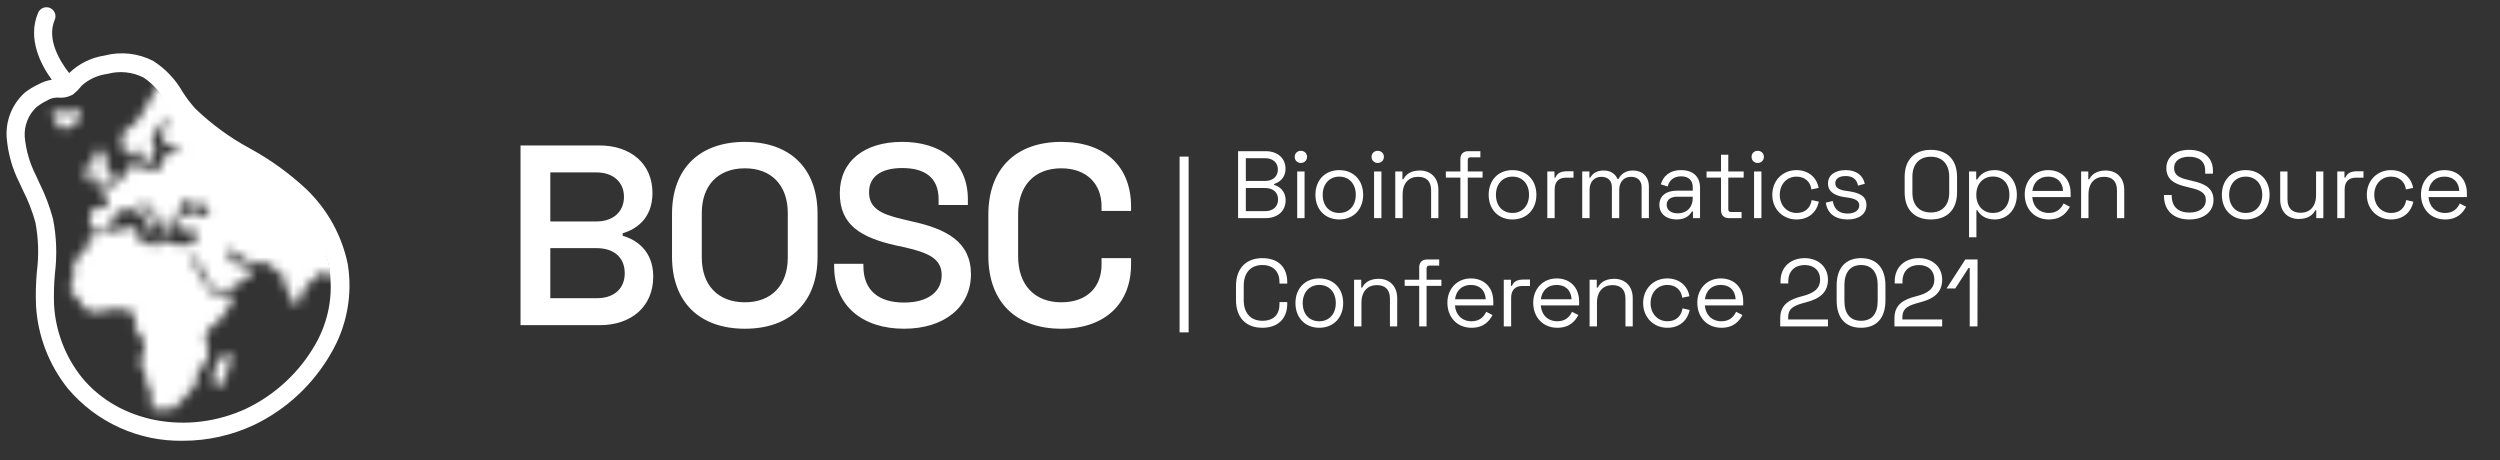 <svg width="277" height="51" viewBox="0 0 277 51" fill="none" xmlns="http://www.w3.org/2000/svg">
<rect x="0" y="0" width="277" height="51" fill="#333333" stroke="none"/>
<path d="M137.18 16.751V24.168H140.232C141.503 24.168 142.446 23.437 142.446 22.187C142.446 21.138 141.736 20.64 141.175 20.492V20.386C141.726 20.206 142.436 19.739 142.436 18.69C142.436 17.493 141.503 16.751 140.253 16.751H137.18ZM138.038 17.525H140.168C141.037 17.525 141.588 18.033 141.588 18.765C141.588 19.527 141.069 20.047 140.179 20.047H138.038V17.525ZM138.038 20.831H140.147C141.09 20.831 141.609 21.329 141.609 22.102C141.609 22.855 141.09 23.395 140.189 23.395H138.038V20.831ZM143.454 17.377C143.454 17.768 143.741 18.055 144.133 18.055C144.525 18.055 144.821 17.768 144.821 17.377C144.821 16.995 144.525 16.709 144.133 16.709C143.741 16.709 143.454 16.995 143.454 17.377ZM144.546 18.998H143.73V24.168H144.546V18.998ZM145.75 21.583C145.75 23.204 146.821 24.317 148.389 24.317C149.957 24.317 151.038 23.204 151.038 21.583C151.038 19.951 149.957 18.849 148.389 18.849C146.821 18.849 145.75 19.951 145.75 21.583ZM146.556 21.583C146.556 20.407 147.287 19.57 148.389 19.57C149.491 19.57 150.222 20.375 150.222 21.583C150.222 22.78 149.491 23.596 148.389 23.596C147.287 23.596 146.556 22.812 146.556 21.583ZM151.97 17.377C151.97 17.768 152.257 18.055 152.649 18.055C153.041 18.055 153.337 17.768 153.337 17.377C153.337 16.995 153.041 16.709 152.649 16.709C152.257 16.709 151.97 16.995 151.97 17.377ZM153.062 18.998H152.246V24.168H153.062V18.998ZM154.595 18.998V24.168H155.411V21.551C155.411 20.259 156.121 19.591 157.117 19.591C158.007 19.591 158.568 20.047 158.568 21.085V24.168H159.374V21.032C159.374 19.644 158.462 18.892 157.329 18.892C156.258 18.892 155.739 19.379 155.495 19.866H155.389V18.998H154.595ZM160.201 18.998V19.676H161.811V24.168H162.627V19.676H164.269V18.998H162.627V17.747C162.627 17.535 162.733 17.429 162.924 17.429H164.026V16.751H162.659C162.14 16.751 161.811 17.08 161.811 17.62V18.998H160.201ZM164.945 21.583C164.945 23.204 166.015 24.317 167.583 24.317C169.152 24.317 170.232 23.204 170.232 21.583C170.232 19.951 169.152 18.849 167.583 18.849C166.015 18.849 164.945 19.951 164.945 21.583ZM165.75 21.583C165.75 20.407 166.481 19.57 167.583 19.57C168.685 19.57 169.416 20.375 169.416 21.583C169.416 22.78 168.685 23.596 167.583 23.596C166.481 23.596 165.75 22.812 165.75 21.583ZM172.235 18.998H171.441V24.168H172.256V20.99C172.256 20.1 172.744 19.686 173.507 19.686H174.344V18.976H173.634C172.945 18.976 172.543 19.178 172.341 19.676H172.235V18.998ZM175.311 18.998V24.168H176.126V21.043C176.126 20.1 176.677 19.591 177.43 19.591C178.171 19.591 178.595 20.036 178.595 20.725V24.168H179.411V21.043C179.411 20.1 179.962 19.591 180.725 19.591C181.456 19.591 181.891 20.036 181.891 20.725V24.168H182.696V20.661C182.696 19.57 181.965 18.892 180.948 18.892C180.11 18.892 179.623 19.262 179.326 19.835H179.22C178.998 19.305 178.5 18.892 177.695 18.892C176.921 18.892 176.455 19.22 176.211 19.676H176.105V18.998H175.311ZM184.019 20.428L184.782 20.661C184.941 20.004 185.418 19.538 186.266 19.538C187.124 19.538 187.558 20.004 187.558 20.746V21.127H185.789C184.687 21.127 183.86 21.647 183.86 22.696C183.86 23.734 184.687 24.317 185.768 24.317C186.785 24.317 187.23 23.84 187.463 23.427H187.58V24.168H188.364V20.788C188.364 19.57 187.58 18.849 186.266 18.849C184.962 18.849 184.263 19.559 184.019 20.428ZM184.666 22.685C184.666 22.102 185.153 21.795 185.821 21.795H187.558V21.922C187.558 22.992 186.88 23.639 185.884 23.639C185.153 23.639 184.666 23.268 184.666 22.685ZM189.088 19.676H190.688V23.299C190.688 23.84 191.017 24.168 191.536 24.168H192.966V23.49H191.79C191.6 23.49 191.494 23.384 191.494 23.172V19.676H193.2V18.998H191.494V17.143H190.688V18.998H189.088V19.676ZM194.074 17.377C194.074 17.768 194.361 18.055 194.753 18.055C195.145 18.055 195.441 17.768 195.441 17.377C195.441 16.995 195.145 16.709 194.753 16.709C194.361 16.709 194.074 16.995 194.074 17.377ZM195.166 18.998H194.35V24.168H195.166V18.998ZM196.37 21.583C196.37 23.183 197.547 24.317 199.051 24.317C200.46 24.317 201.297 23.448 201.531 22.346L200.736 22.166C200.598 22.992 200.058 23.596 199.062 23.596C198.002 23.596 197.197 22.77 197.197 21.583C197.197 20.396 197.992 19.57 199.051 19.57C199.994 19.57 200.598 20.153 200.704 20.99L201.499 20.82C201.319 19.729 200.429 18.849 199.041 18.849C197.547 18.849 196.37 19.972 196.37 21.583ZM202.542 20.333C202.542 21.255 203.305 21.668 204.28 21.827L204.81 21.901C205.562 22.028 206.007 22.24 206.007 22.759C206.007 23.299 205.509 23.66 204.715 23.66C203.92 23.66 203.242 23.331 203.072 22.272L202.299 22.452C202.489 23.734 203.433 24.317 204.715 24.317C205.976 24.317 206.802 23.723 206.802 22.717C206.802 21.7 205.997 21.382 204.937 21.202L204.407 21.127C203.793 21.021 203.348 20.809 203.348 20.311C203.348 19.792 203.793 19.506 204.503 19.506C205.202 19.506 205.721 19.803 205.87 20.566L206.622 20.364C206.41 19.411 205.668 18.849 204.503 18.849C203.305 18.849 202.542 19.411 202.542 20.333ZM211.035 19.612V21.308C211.035 23.268 212.169 24.317 213.939 24.317C215.708 24.317 216.842 23.268 216.842 21.308V19.612C216.842 17.652 215.708 16.603 213.939 16.603C212.169 16.603 211.035 17.652 211.035 19.612ZM211.894 19.57C211.894 18.203 212.646 17.366 213.939 17.366C215.221 17.366 215.973 18.203 215.973 19.57V21.35C215.973 22.717 215.221 23.543 213.939 23.543C212.646 23.543 211.894 22.717 211.894 21.35V19.57ZM218.17 26.288H218.986V23.299H219.092C219.388 23.808 219.95 24.317 221.02 24.317C222.376 24.317 223.468 23.247 223.468 21.583C223.468 19.909 222.376 18.849 221.02 18.849C219.95 18.849 219.388 19.358 219.071 19.888H218.965V18.998H218.17V26.288ZM220.819 23.596C219.749 23.596 218.975 22.823 218.975 21.583C218.975 20.343 219.749 19.559 220.819 19.559C221.9 19.559 222.641 20.333 222.641 21.583C222.641 22.833 221.9 23.596 220.819 23.596ZM224.339 21.541C224.339 23.13 225.399 24.317 227.01 24.317C228.419 24.317 229.012 23.522 229.341 22.907L228.641 22.547C228.366 23.119 227.91 23.596 227.01 23.596C225.971 23.596 225.251 22.897 225.177 21.837H229.425V21.403C229.425 19.824 228.398 18.849 226.935 18.849C225.431 18.849 224.339 19.983 224.339 21.541ZM225.187 21.159C225.304 20.184 225.961 19.57 226.935 19.57C227.889 19.57 228.535 20.131 228.588 21.159H225.187ZM230.587 18.998V24.168H231.403V21.551C231.403 20.259 232.113 19.591 233.109 19.591C233.999 19.591 234.56 20.047 234.56 21.085V24.168H235.366V21.032C235.366 19.644 234.454 18.892 233.321 18.892C232.251 18.892 231.731 19.379 231.488 19.866H231.382V18.998H230.587ZM242.554 16.603C241.06 16.603 240.032 17.377 240.032 18.616C240.032 19.866 240.891 20.375 242.194 20.682L242.755 20.82C243.751 21.053 244.408 21.35 244.408 22.166C244.408 22.982 243.741 23.554 242.575 23.554C241.42 23.554 240.626 22.971 240.626 21.678V21.604H239.767V21.678C239.767 23.448 240.965 24.317 242.575 24.317C244.196 24.317 245.256 23.448 245.256 22.155C245.256 20.852 244.292 20.364 243.01 20.068L242.438 19.93C241.452 19.697 240.891 19.422 240.891 18.606C240.891 17.811 241.547 17.366 242.554 17.366C243.582 17.366 244.334 17.811 244.334 18.892V19.241H245.192V18.892C245.192 17.377 244.048 16.603 242.554 16.603ZM246.183 21.583C246.183 23.204 247.253 24.317 248.822 24.317C250.39 24.317 251.471 23.204 251.471 21.583C251.471 19.951 250.39 18.849 248.822 18.849C247.253 18.849 246.183 19.951 246.183 21.583ZM246.989 21.583C246.989 20.407 247.72 19.57 248.822 19.57C249.924 19.57 250.655 20.375 250.655 21.583C250.655 22.78 249.924 23.596 248.822 23.596C247.72 23.596 246.989 22.812 246.989 21.583ZM257.426 24.168V18.998H256.621V21.615C256.621 22.907 255.9 23.575 254.915 23.575C254.014 23.575 253.452 23.119 253.452 22.081V18.998H252.647V22.134C252.647 23.522 253.558 24.264 254.692 24.264C255.762 24.264 256.281 23.787 256.536 23.299H256.642V24.168H257.426ZM259.765 18.998H258.97V24.168H259.786V20.99C259.786 20.1 260.273 19.686 261.036 19.686H261.873V18.976H261.164C260.475 18.976 260.072 19.178 259.871 19.676H259.765V18.998ZM262.243 21.583C262.243 23.183 263.419 24.317 264.923 24.317C266.333 24.317 267.17 23.448 267.403 22.346L266.608 22.166C266.47 22.992 265.93 23.596 264.934 23.596C263.874 23.596 263.069 22.77 263.069 21.583C263.069 20.396 263.864 19.57 264.923 19.57C265.866 19.57 266.47 20.153 266.576 20.99L267.371 20.82C267.191 19.729 266.301 18.849 264.913 18.849C263.419 18.849 262.243 19.972 262.243 21.583ZM268.244 21.541C268.244 23.13 269.304 24.317 270.914 24.317C272.323 24.317 272.917 23.522 273.245 22.907L272.546 22.547C272.27 23.119 271.815 23.596 270.914 23.596C269.876 23.596 269.155 22.897 269.081 21.837H273.33V21.403C273.33 19.824 272.302 18.849 270.84 18.849C269.335 18.849 268.244 19.983 268.244 21.541ZM269.092 21.159C269.208 20.184 269.865 19.57 270.84 19.57C271.794 19.57 272.44 20.131 272.493 21.159H269.092ZM136.947 33.233C136.947 35.194 138.049 36.317 139.872 36.317C141.588 36.317 142.626 35.31 142.626 33.678V33.467H141.768V33.689C141.768 34.812 141.164 35.543 139.872 35.543C138.579 35.543 137.805 34.696 137.805 33.255V31.665C137.805 30.224 138.568 29.366 139.872 29.366C141.101 29.366 141.768 30.129 141.768 31.252V31.422H142.626V31.262C142.626 29.631 141.652 28.603 139.872 28.603C138.07 28.603 136.947 29.726 136.947 31.686V33.233ZM143.536 33.583C143.536 35.204 144.606 36.317 146.174 36.317C147.743 36.317 148.823 35.204 148.823 33.583C148.823 31.951 147.743 30.849 146.174 30.849C144.606 30.849 143.536 31.951 143.536 33.583ZM144.341 33.583C144.341 32.407 145.072 31.57 146.174 31.57C147.276 31.57 148.007 32.375 148.007 33.583C148.007 34.78 147.276 35.596 146.174 35.596C145.072 35.596 144.341 34.812 144.341 33.583ZM150.032 30.998V36.168H150.847V33.551C150.847 32.258 151.557 31.591 152.553 31.591C153.443 31.591 154.005 32.047 154.005 33.085V36.168H154.81V33.032C154.81 31.644 153.899 30.892 152.765 30.892C151.695 30.892 151.176 31.379 150.932 31.866H150.826V30.998H150.032ZM155.637 30.998V31.676H157.248V36.168H158.064V31.676H159.706V30.998H158.064V29.747C158.064 29.535 158.17 29.429 158.36 29.429H159.462V28.751H158.096C157.576 28.751 157.248 29.08 157.248 29.62V30.998H155.637ZM160.371 33.541C160.371 35.13 161.431 36.317 163.041 36.317C164.451 36.317 165.044 35.522 165.372 34.907L164.673 34.547C164.398 35.119 163.942 35.596 163.041 35.596C162.003 35.596 161.282 34.897 161.208 33.837H165.457V33.403C165.457 31.824 164.429 30.849 162.967 30.849C161.462 30.849 160.371 31.983 160.371 33.541ZM161.219 33.159C161.335 32.184 161.992 31.57 162.967 31.57C163.921 31.57 164.567 32.131 164.62 33.159H161.219ZM167.413 30.998H166.619V36.168H167.434V32.99C167.434 32.1 167.922 31.686 168.685 31.686H169.522V30.976H168.812C168.123 30.976 167.721 31.178 167.519 31.676H167.413V30.998ZM169.88 33.541C169.88 35.13 170.94 36.317 172.551 36.317C173.96 36.317 174.553 35.522 174.882 34.907L174.182 34.547C173.907 35.119 173.451 35.596 172.551 35.596C171.512 35.596 170.792 34.897 170.718 33.837H174.966V33.403C174.966 31.824 173.939 30.849 172.476 30.849C170.972 30.849 169.88 31.983 169.88 33.541ZM170.728 33.159C170.845 32.184 171.502 31.57 172.476 31.57C173.43 31.57 174.076 32.131 174.129 33.159H170.728ZM176.128 30.998V36.168H176.944V33.551C176.944 32.258 177.654 31.591 178.65 31.591C179.54 31.591 180.101 32.047 180.101 33.085V36.168H180.907V33.032C180.907 31.644 179.995 30.892 178.862 30.892C177.792 30.892 177.272 31.379 177.029 31.866H176.923V30.998H176.128ZM182.06 33.583C182.06 35.183 183.236 36.317 184.741 36.317C186.15 36.317 186.987 35.448 187.22 34.346L186.425 34.166C186.288 34.992 185.747 35.596 184.751 35.596C183.692 35.596 182.886 34.77 182.886 33.583C182.886 32.396 183.681 31.57 184.741 31.57C185.684 31.57 186.288 32.153 186.393 32.99L187.188 32.82C187.008 31.729 186.118 30.849 184.73 30.849C183.236 30.849 182.06 31.972 182.06 33.583ZM188.061 33.541C188.061 35.13 189.121 36.317 190.731 36.317C192.14 36.317 192.734 35.522 193.062 34.907L192.363 34.547C192.087 35.119 191.632 35.596 190.731 35.596C189.693 35.596 188.972 34.897 188.898 33.837H193.147V33.403C193.147 31.824 192.119 30.849 190.657 30.849C189.152 30.849 188.061 31.983 188.061 33.541ZM188.909 33.159C189.025 32.184 189.682 31.57 190.657 31.57C191.611 31.57 192.257 32.131 192.31 33.159H188.909ZM197.282 31.157V31.411H198.14V31.199C198.14 30.002 198.903 29.366 199.962 29.366C200.98 29.366 201.668 29.97 201.668 30.987C201.668 31.994 200.937 32.502 199.719 32.809C198.257 33.17 197.25 33.742 197.25 35.257V36.168H202.537V35.395H198.129V35.172C198.129 34.092 198.85 33.827 200.132 33.488C201.647 33.096 202.537 32.375 202.537 30.998C202.537 29.546 201.435 28.603 199.962 28.603C198.468 28.603 197.282 29.525 197.282 31.157ZM203.502 31.623V33.297C203.502 35.278 204.519 36.317 206.204 36.317C207.889 36.317 208.906 35.278 208.906 33.297V31.623C208.906 29.663 207.889 28.603 206.204 28.603C204.519 28.603 203.502 29.663 203.502 31.623ZM204.361 31.57C204.361 30.213 204.996 29.366 206.204 29.366C207.412 29.366 208.048 30.203 208.048 31.57V33.35C208.048 34.706 207.455 35.543 206.204 35.543C204.975 35.543 204.361 34.727 204.361 33.35V31.57ZM209.937 31.157V31.411H210.795V31.199C210.795 30.002 211.558 29.366 212.617 29.366C213.635 29.366 214.323 29.97 214.323 30.987C214.323 31.994 213.592 32.502 212.374 32.809C210.912 33.17 209.905 33.742 209.905 35.257V36.168H215.192V35.395H210.784V35.172C210.784 34.092 211.505 33.827 212.787 33.488C214.302 33.096 215.192 32.375 215.192 30.998C215.192 29.546 214.09 28.603 212.617 28.603C211.123 28.603 209.937 29.525 209.937 31.157ZM217.757 28.751L215.68 31.962H216.645L218.118 29.684H218.245V36.168H219.103L219.114 28.751H217.757Z" fill="white"/>
<path d="M57.675 16.118V36.025H66.491C69.904 36.025 72.378 34.006 72.378 30.65C72.378 27.749 70.444 26.526 68.994 26.128V25.844C70.444 25.417 72.293 24.251 72.293 21.379C72.293 18.137 69.876 16.118 66.434 16.118H57.675ZM60.974 19.104H66.093C67.913 19.104 69.136 20.156 69.136 21.806C69.136 23.455 67.942 24.536 66.093 24.536H60.974V19.104ZM60.974 27.493H66.093C68.055 27.493 69.221 28.546 69.221 30.28C69.221 31.958 68.055 33.039 66.15 33.039H60.974V27.493ZM74.46 23.711V28.432C74.46 33.579 77.617 36.423 82.537 36.423C87.457 36.423 90.585 33.579 90.585 28.432V23.711C90.585 18.564 87.457 15.72 82.537 15.72C77.617 15.72 74.46 18.564 74.46 23.711ZM77.759 23.597C77.759 20.583 79.522 18.649 82.537 18.649C85.523 18.649 87.286 20.583 87.286 23.597V28.546C87.286 31.56 85.523 33.494 82.537 33.494C79.522 33.494 77.759 31.56 77.759 28.546V23.597ZM99.96 15.72C95.779 15.72 93.049 17.852 93.049 21.407C93.049 24.934 95.381 26.327 99.334 27.209L100.272 27.408C102.86 28.005 104.339 28.659 104.339 30.48C104.339 32.271 102.889 33.523 100.159 33.523C97.4 33.523 95.665 32.214 95.665 29.484V29.228H92.423V29.484C92.423 33.949 95.637 36.423 100.159 36.423C104.681 36.423 107.581 33.978 107.581 30.394C107.581 26.811 104.908 25.36 100.927 24.507L99.988 24.28C97.485 23.711 96.291 23 96.291 21.294C96.291 19.616 97.571 18.62 99.96 18.62C102.405 18.62 103.998 19.616 103.998 22.09V22.716H107.24V22.09C107.24 17.852 104.14 15.72 99.96 15.72ZM109.509 28.347C109.509 33.523 112.638 36.423 117.586 36.423C122.478 36.423 125.322 33.608 125.322 29.285V28.603H122.051V29.342C122.051 31.674 120.572 33.494 117.586 33.494C114.629 33.494 112.808 31.56 112.808 28.404V23.739C112.808 20.583 114.6 18.649 117.586 18.649C120.515 18.649 122.051 20.497 122.051 22.829V23.37H125.322V22.886C125.322 18.535 122.535 15.72 117.586 15.72C112.638 15.72 109.509 18.62 109.509 23.796V28.347Z" fill="white"/>
<path d="M131.199 17.352V36.826" stroke="white"/>
<path d="M38.532 29.257C37.879 26.105 36.289 23.222 33.972 20.987C32.067 19.206 29.943 17.673 27.652 16.427C25.464 15.243 23.446 13.77 21.652 12.047C21.12 11.455 20.638 10.819 20.212 10.147C19.429 8.779 18.328 7.62 17.002 6.767C15.331 5.894 13.395 5.677 11.572 6.157C10.098 6.38 8.731 7.058 7.662 8.097C6.672 6.837 5.142 4.387 6.052 2.227C6.109 2.106 6.141 1.973 6.146 1.839C6.151 1.704 6.129 1.57 6.081 1.445C6.033 1.319 5.96 1.204 5.867 1.107C5.773 1.011 5.661 0.934 5.537 0.881C5.413 0.828 5.28 0.802 5.146 0.802C5.011 0.802 4.878 0.829 4.754 0.882C4.63 0.935 4.518 1.012 4.425 1.109C4.332 1.207 4.26 1.321 4.212 1.447C3.012 4.277 4.532 7.197 5.742 8.837C5.226 8.915 4.728 9.084 4.272 9.337C3.728 9.588 3.215 9.9 2.742 10.267C2.05 10.893 1.51 11.669 1.163 12.536C0.817 13.402 0.673 14.337 0.742 15.267C0.885 17.011 1.367 18.709 2.162 20.267L2.522 21.047C3.106 22.195 3.575 23.398 3.922 24.637C4.262 26.417 4.319 28.24 4.092 30.037C3.972 31.32 3.939 32.61 3.992 33.897C4.195 37.247 5.432 40.45 7.532 43.067C9.097 44.914 11.052 46.389 13.257 47.387C15.463 48.385 17.862 48.881 20.282 48.837C23.006 48.836 25.696 48.235 28.162 47.077C31.74 45.355 34.711 42.586 36.682 39.137C38.431 36.16 39.086 32.666 38.532 29.257ZM34.952 38.137C33.189 41.229 30.528 43.712 27.322 45.257C20.852 48.287 13.172 46.837 9.082 41.837C7.252 39.553 6.173 36.759 5.992 33.837C5.945 32.64 5.978 31.44 6.092 30.247C6.336 28.248 6.262 26.223 5.872 24.247C5.498 22.859 4.986 21.512 4.342 20.227L3.992 19.457C3.305 18.124 2.88 16.671 2.742 15.177C2.7 14.557 2.797 13.934 3.027 13.356C3.258 12.778 3.614 12.259 4.072 11.837C4.431 11.567 4.816 11.332 5.222 11.137C5.523 10.947 5.867 10.837 6.222 10.817H6.472C6.967 10.865 7.465 10.775 7.912 10.557L8.062 10.487L8.192 10.377C8.466 10.16 8.714 9.912 8.932 9.637L9.062 9.477C9.86 8.769 10.853 8.32 11.912 8.187C13.25 7.822 14.676 7.968 15.912 8.597C16.961 9.308 17.83 10.253 18.452 11.357C18.94 12.122 19.492 12.845 20.102 13.517C22.032 15.372 24.206 16.956 26.562 18.227C28.707 19.388 30.696 20.816 32.482 22.477C34.503 24.433 35.895 26.947 36.482 29.697C36.956 32.603 36.416 35.583 34.952 38.137Z" fill="white"/>
<mask id="mask0" mask-type="alpha" maskUnits="userSpaceOnUse" x="5" y="8" width="35" height="38">
<path d="M30.288 9.412C30.495 10.101 30.701 10.858 30.012 10.514C28.841 9.894 27.326 9.205 27.808 9.687C28.291 10.17 28.497 10.721 27.739 10.652C26.982 10.583 25.604 10.376 24.984 11.272C24.364 12.167 23.538 11.96 23.331 12.305C23.124 12.649 22.78 14.096 22.16 13.614C21.54 13.2 20.3 11.616 21.333 12.029C22.367 12.443 23.538 11.96 22.573 10.858C21.609 9.756 20.645 10.17 20.231 9.55C19.818 8.93 18.44 8.172 17.407 9.687C16.443 11.203 15.547 13.2 14.996 13.614C14.445 14.027 13.274 14.785 13.481 15.405C13.619 16.024 13.688 17.471 14.307 17.058C14.927 16.645 15.272 16.438 15.547 16.851C15.754 17.264 15.685 18.091 16.167 18.091C16.167 18.091 17.132 17.402 17.201 16.782C17.269 16.162 16.512 15.818 17.063 14.922C17.614 14.027 18.854 12.305 18.578 13.2C18.303 14.027 17.683 15.267 18.165 15.818C18.578 16.369 20.989 15.68 19.887 16.231C18.785 16.782 18.234 17.195 18.027 17.884C17.82 18.573 17.614 19.124 17.063 18.849C16.512 18.573 15.823 18.711 15.547 18.711C15.272 18.711 15.134 17.471 14.652 17.747C14.239 18.022 14.79 18.918 14.307 18.986C13.825 19.055 13.756 19.606 13.205 20.02C12.654 20.433 11.896 21.26 11.414 21.328C10.932 21.397 12.172 22.017 11.965 22.568C11.759 23.188 10.657 23.119 10.243 23.188C9.83 23.257 10.175 24.084 9.968 24.566C9.761 25.048 10.175 25.53 10.863 25.53C11.552 25.53 12.241 25.392 12.31 24.773C12.379 24.153 12.999 23.119 13.481 23.326C13.894 23.533 14.927 22.913 15.134 23.257C15.341 23.602 16.649 24.773 16.512 24.91C16.374 25.048 15.616 25.392 15.892 25.53C15.892 25.53 16.098 25.875 16.236 25.806C16.374 25.737 16.718 24.841 16.925 24.704C17.132 24.566 17.132 24.084 16.856 23.877C16.512 23.671 15.341 22.844 15.616 22.431C15.892 22.017 16.512 22.913 16.787 23.188C17.063 23.464 17.476 23.808 17.476 24.428C17.476 25.048 17.889 25.048 17.889 25.324C17.958 25.668 18.096 25.737 18.44 25.737C18.785 25.668 18.922 24.91 18.785 24.704C18.578 24.497 18.578 24.084 18.991 24.084C19.405 24.084 19.887 23.739 19.887 23.533C19.887 23.326 20.3 22.086 20.576 22.086C20.851 22.086 21.058 22.568 21.127 22.844C21.265 23.119 21.953 22.637 21.816 22.362C21.678 22.086 21.884 22.017 22.091 22.017C22.298 22.017 22.16 22.568 22.298 22.706C22.504 22.844 23.469 23.464 23.124 23.808C22.78 24.153 22.298 23.946 21.953 23.671C21.609 23.395 20.713 23.533 20.438 23.808C20.231 24.084 20.025 24.221 19.611 24.221C19.198 24.221 19.267 24.979 19.611 25.255C19.956 25.599 20.438 25.324 20.782 25.53C21.127 25.737 21.678 25.255 21.747 25.599C21.816 25.944 21.678 26.977 21.333 27.046C20.989 27.115 19.887 27.321 19.129 26.977C18.303 26.632 17.545 26.495 17.476 26.839C17.407 27.252 17.407 27.528 16.856 27.183C16.305 26.839 15.823 26.632 15.478 26.632C15.134 26.632 15.134 26.012 15.203 25.53C15.272 25.048 14.376 25.186 13.825 25.324C13.274 25.461 12.172 25.806 11.483 25.806C10.794 25.806 10.519 25.944 10.381 26.219C10.243 26.495 9.623 26.495 9.623 27.046C9.623 27.597 9.692 27.735 9.141 28.01C8.521 28.217 8.384 29.319 8.108 29.594C7.832 29.87 8.384 30.559 8.108 30.972C7.832 31.316 7.557 32.281 8.039 32.487C8.521 32.694 9.003 33.658 9.21 34.003C9.417 34.347 10.175 34.692 10.932 34.554C11.69 34.416 13.068 34.003 13.825 34.347C14.583 34.692 15.341 34.623 14.996 35.312C14.583 36 15.203 36.896 15.685 37.378C16.167 37.86 16.029 39.1 15.754 39.444C15.478 39.858 15.547 40.547 15.823 40.891C16.098 41.235 16.236 42.062 16.236 42.337C16.236 42.682 16.787 43.302 16.856 43.922C16.925 44.611 16.443 45.368 17.063 45.368C17.683 45.368 19.267 45.437 19.405 45.162C19.543 44.886 20.782 43.784 21.127 43.302C21.471 42.82 22.16 41.993 21.953 41.511C21.54 41.166 21.816 40.822 22.504 40.547C23.193 40.271 23.193 38.342 22.849 37.86C22.504 37.378 23.124 36.207 23.882 35.863C24.64 35.518 26.431 32.35 25.88 32.625C25.26 32.901 24.089 33.107 23.675 32.832C23.262 32.556 20.851 28.423 21.196 28.148C21.54 27.872 23.469 31.936 23.813 32.419C24.158 32.969 27.395 30.972 27.808 30.49C28.153 30.008 27.602 29.525 27.395 29.525C27.188 29.525 26.431 29.043 26.224 29.319C26.017 29.594 24.64 27.321 25.122 27.528C25.604 27.735 26.637 28.423 27.602 28.974C28.566 29.525 29.668 28.63 30.288 29.663C30.977 30.696 31.39 30.008 31.321 30.49C31.252 30.972 32.148 32.969 32.492 33.59C32.768 34.209 33.388 33.314 33.457 32.625C33.526 31.867 34.972 30.696 35.523 30.283C36.005 29.87 36.97 30.49 37.107 31.316C37.245 32.143 37.934 31.179 37.934 31.799C37.934 32.487 37.796 33.383 38.278 34.209C39.243 31.799 39.725 29.388 39.725 26.77C39.725 19.469 35.936 13.063 30.288 9.412" fill="black"/>
<path d="M8.315 12.029C7.901 12.167 7.488 12.649 6.937 12.374C6.386 12.098 5.215 12.511 5.973 13.132C6.662 13.82 6.386 14.234 7.075 14.303C7.764 14.371 8.177 13.407 8.659 13.476C9.141 13.545 8.797 11.892 8.315 12.029Z" fill="black"/>
<path d="M25.053 38.962C24.571 39.031 24.709 39.995 24.158 40.133C23.675 40.271 24.089 40.684 23.813 41.029C23.607 41.373 23.469 42.2 23.813 42.613C24.158 43.095 24.295 43.095 24.709 42.337C25.122 41.649 26.086 38.893 25.053 38.962Z" fill="black"/>
<path d="M11.208 16.645C11.001 16.645 10.794 16.782 10.588 16.782C10.381 16.851 10.243 17.127 10.243 17.402C10.243 17.747 10.794 17.816 10.588 18.022C10.381 18.229 9.279 18.435 9.417 18.78C9.555 19.124 9.761 19.4 9.555 19.744C9.348 20.089 9.761 20.157 10.175 20.02C10.588 19.882 10.863 19.4 10.794 19.124C10.726 18.78 11.414 18.711 11.208 18.986C11.001 19.262 10.657 19.951 10.863 20.157C11.07 20.364 10.312 20.709 10.588 20.846C10.863 20.984 11.621 20.295 12.034 20.433C12.448 20.571 12.585 20.295 12.654 19.951C12.723 19.538 12.103 19.055 11.897 18.573C11.69 18.022 11.828 16.645 11.208 16.645" fill="black"/>
</mask>
<g mask="url(#mask0)">
<path d="M27.331 45.104C30.538 43.559 33.198 41.076 34.961 37.984C36.425 35.43 36.966 32.45 36.491 29.544C35.905 26.794 34.512 24.28 32.491 22.324C30.706 20.663 28.717 19.235 26.571 18.074C24.215 16.803 22.042 15.219 20.111 13.364C19.502 12.692 18.95 11.969 18.461 11.204C17.84 10.1 16.97 9.155 15.921 8.444C14.685 7.815 13.259 7.669 11.921 8.034C10.863 8.166 9.869 8.616 9.071 9.324L8.941 9.484C8.724 9.758 8.476 10.007 8.201 10.224L8.071 10.334L7.921 10.404C7.475 10.622 6.976 10.712 6.481 10.664H6.231C5.876 10.684 5.532 10.794 5.231 10.984C4.826 11.179 4.441 11.414 4.081 11.684C3.624 12.106 3.267 12.625 3.037 13.203C2.807 13.781 2.709 14.403 2.751 15.024C2.89 16.518 3.314 17.971 4.001 19.304L4.351 20.074C4.995 21.359 5.508 22.706 5.881 24.094C6.271 26.07 6.346 28.095 6.101 30.094C5.988 31.287 5.955 32.487 6.001 33.684C6.182 36.606 7.262 39.4 9.091 41.684C13.181 46.684 20.861 48.134 27.331 45.104Z" fill="white"/>
</g>
</svg>
